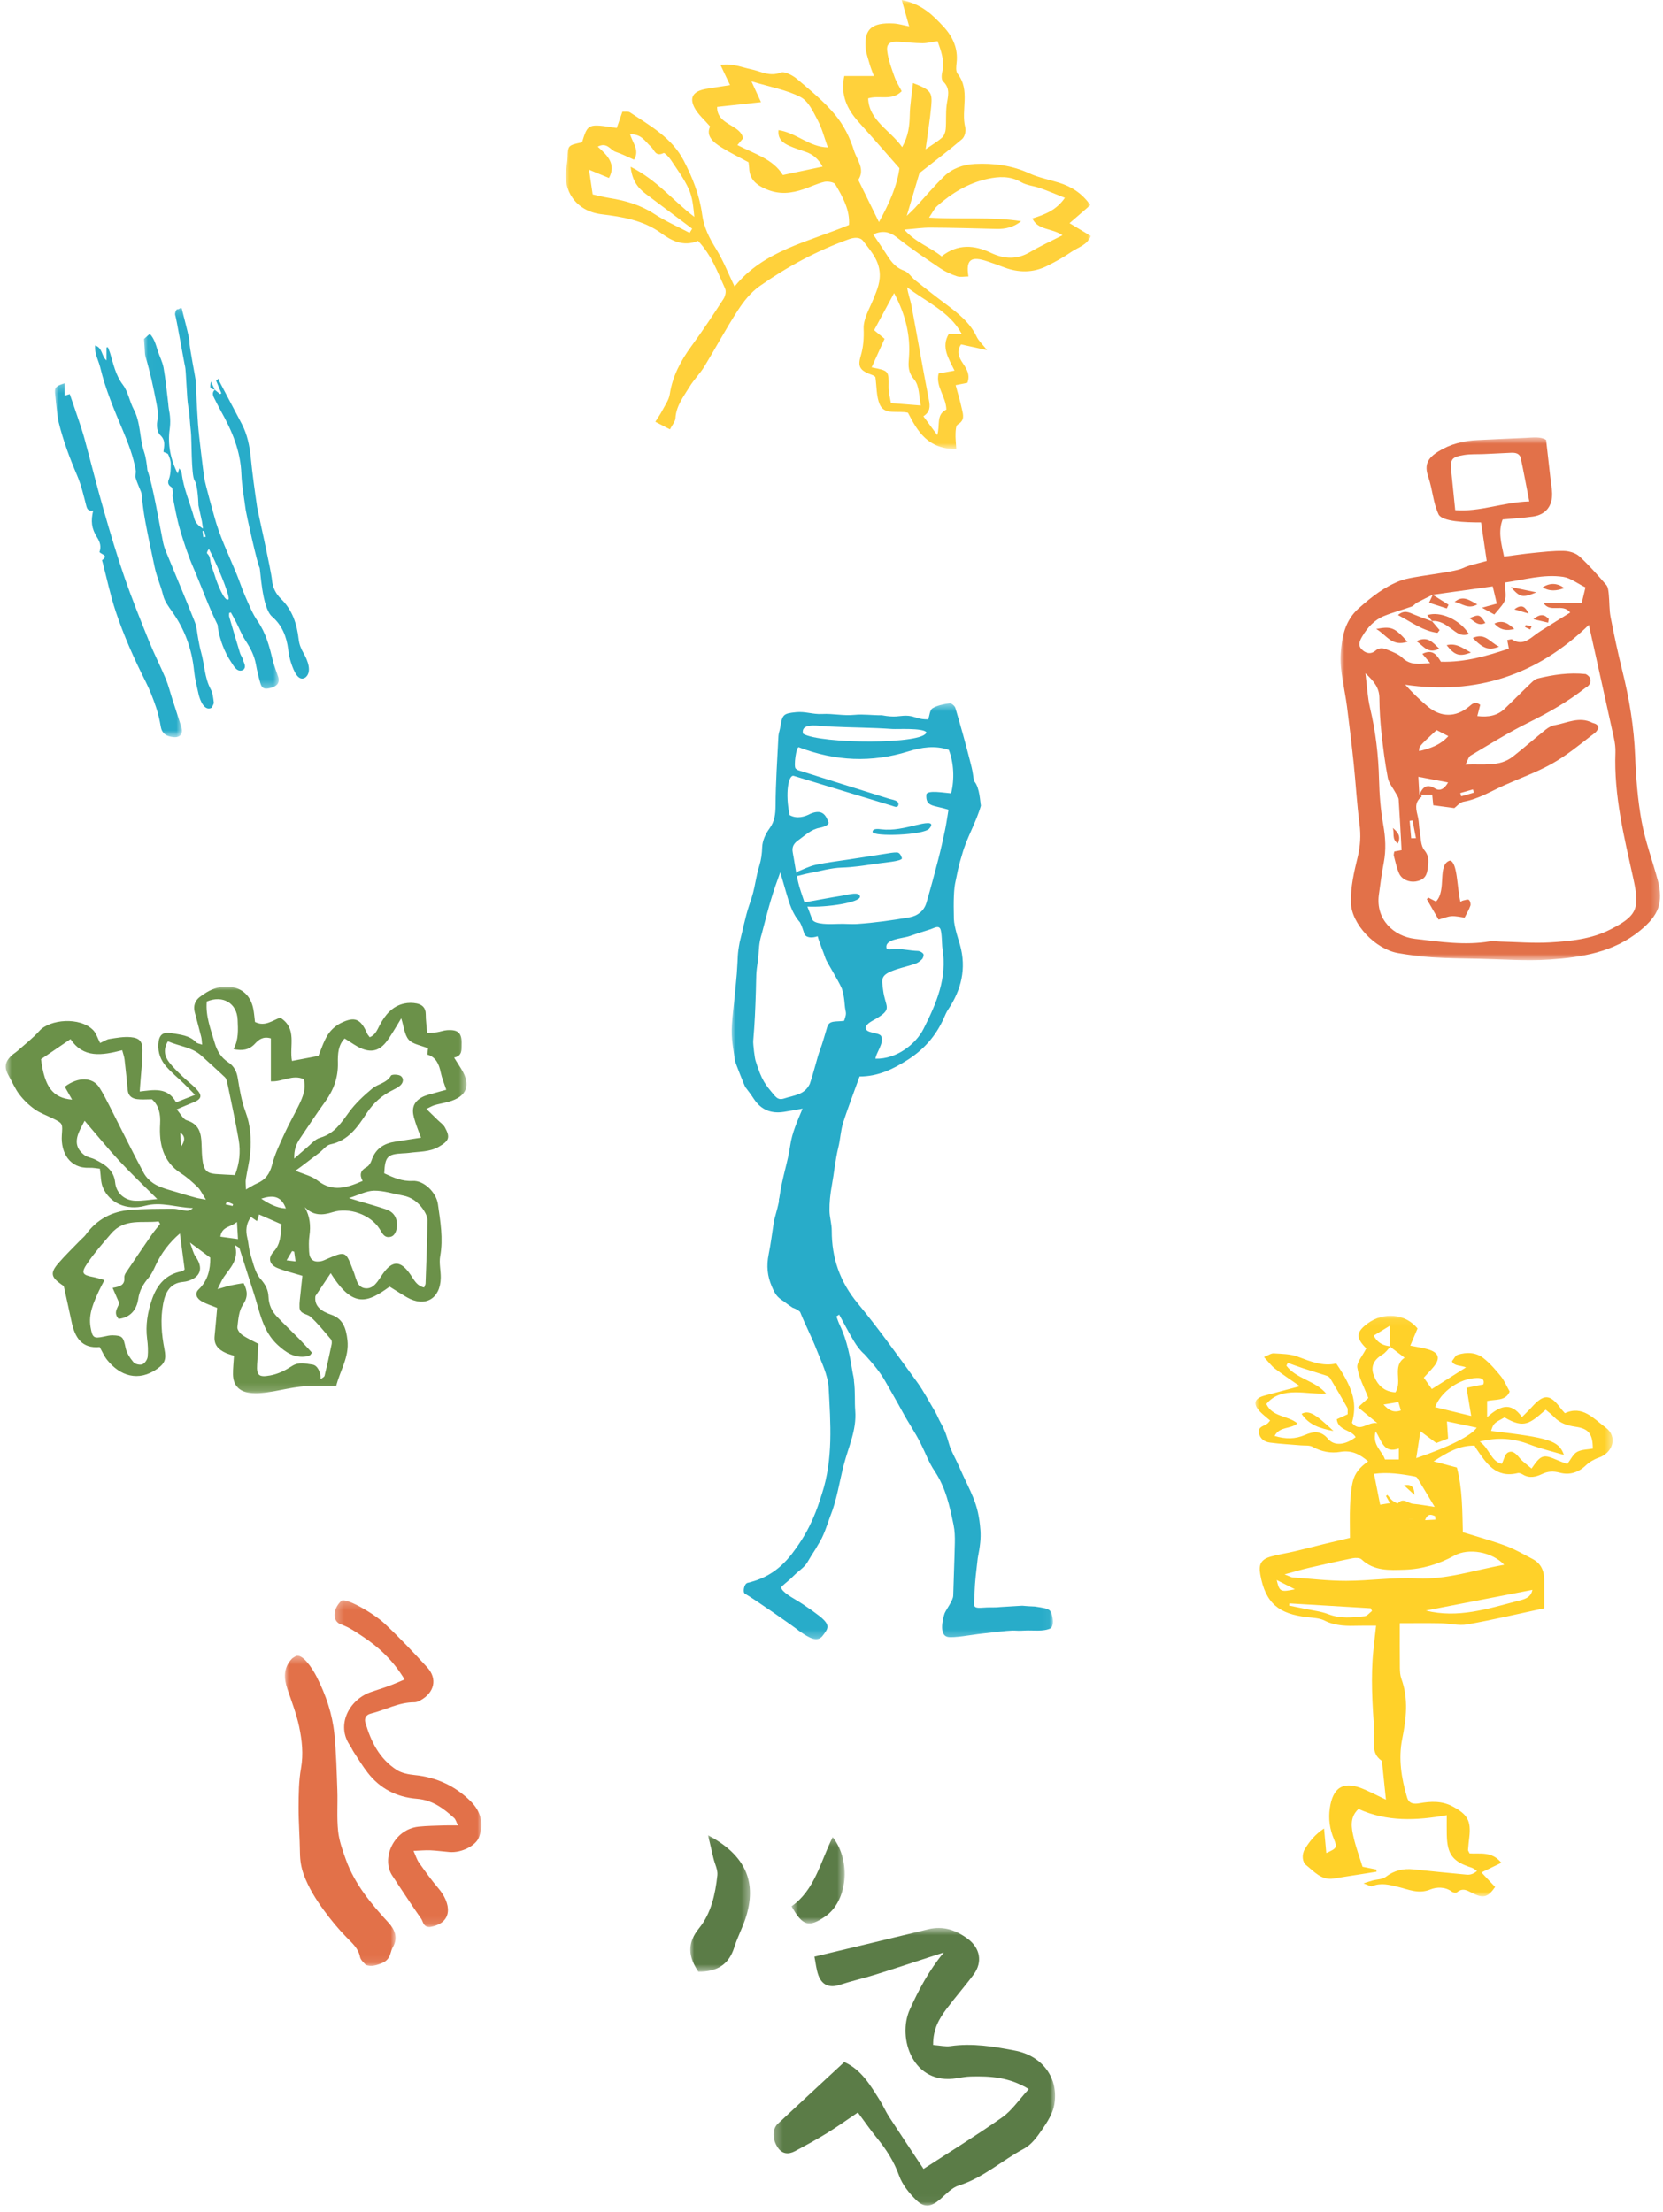 <svg xmlns="http://www.w3.org/2000/svg" xmlns:xlink="http://www.w3.org/1999/xlink" width="212" height="282" viewBox="0 0 212 282">
    <defs>
        <path id="046dchn93a" d="M0.728 0L59.48 0 59.48 51.84 0.728 51.84z"/>
        <path id="g6yttuptdc" d="M0 0.081L45.538 0.081 45.538 74.088 0 74.088z"/>
        <path id="21xa941b5e" d="M0 0.443L40.95 0.443 40.95 119.75 0 119.75z"/>
        <path id="2zpqu0crhg" d="M0 0.65L40.737 0.65 40.737 67.284 0 67.284z"/>
        <path id="kkjgy0epfi" d="M0.274 0.225L18.995 0.225 18.995 41.879 0.274 41.879z"/>
        <path id="jbnd9tx19k" d="M0 0.379L14.105 0.379 14.105 39.917 0 39.917z"/>
        <path id="f4sdg2t94m" d="M0.263 0.575L36.153 0.575 36.153 35.96 0.263 35.96z"/>
        <path id="r5o28a55no" d="M0 0.05L7.608 0.05 7.608 17.44 0 17.44z"/>
        <path id="76sydds72q" d="M0.674 0.282L7.446 0.282 7.446 11.291 0.674 11.291z"/>
        <path id="d3qzmnzdas" d="M0 0.242L16.202 0.242 16.202 45.36 0 45.36z"/>
        <path id="mrr11hbfyu" d="M0.015 0.17L17.192 0.17 17.192 48.707 0.015 48.707z"/>
        <path id="ux9ugbxm9w" d="M0 0L66.96 0 66.96 57.24 0 57.24z"/>
    </defs>
    <g fill="none" fill-rule="evenodd">
        <g>
            <g>
                <g>
                    <g transform="translate(-909 -928) translate(0 841) translate(909 87) translate(0 125.76)">
                        <mask id="09aeqmxhub" fill="#fff">
                            <use xlink:href="#046dchn93a"/>
                        </mask>
                        <path fill="#6B9149" d="M28.935 27.4l-.174.36.89.204c.02-.074.042-.148.064-.223l-.78-.342zm-5.842-7.01c.366-.58.684-1.233-.124-1.791.04.596.084 1.194.124 1.79zm14.584 14.64l-.173-1.241-.27-.077-.699 1.178 1.142.14zm-4.375-7.996c.94.617 1.91 1.18 3.138 1.25-.613-1.73-1.802-1.68-3.138-1.25zm-3.093 2.963c-.809.71-1.923.543-2.113 1.881l2.242.308-.13-2.189zm-10.163-2.915c-1.711-1.714-3.323-3.237-4.83-4.861-1.51-1.628-2.913-3.358-4.43-5.12-.263.522-.535.984-.736 1.476-.502 1.228-.304 2.131.717 2.906.372.282.91.33 1.34.549 1.245.634 2.407 1.31 2.576 2.96.137 1.328 1.184 2.257 2.558 2.309.911.034 1.83-.136 2.805-.219zm2.475-11.429c.526.594.826 1.255 1.282 1.392 1.599.48 1.857 1.66 1.894 3.06.02.765.037 1.538.16 2.29.174 1.056.604 1.415 1.628 1.493.797.06 1.596.089 2.466.136.574-1.447.743-2.968.477-4.493-.422-2.426-.95-4.832-1.45-7.243-.053-.259-.133-.566-.31-.734-.97-.928-1.98-1.813-2.966-2.724-1.216-1.123-2.838-1.216-4.297-1.856-.603 1.004-.45 1.882.147 2.66.496.648 1.097 1.218 1.683 1.789.545.53 1.164.988 1.697 1.529.924.938.815 1.38-.387 1.853-.553.218-1.097.459-2.024.848zm-9.205 21.758c-.27.526-.504.94-.7 1.37-.667 1.468-1.368 2.923-1.07 4.632.235 1.341.391 1.48 1.681 1.205.37-.079.749-.177 1.12-.168 1.287.03 1.382.238 1.668 1.616.136.652.564 1.29 1.002 1.813.21.25.817.39 1.126.27.315-.122.645-.608.683-.965.078-.755.026-1.537-.071-2.294-.223-1.724.06-3.377.61-4.992.64-1.88 1.78-3.244 3.84-3.61.138-.025.256-.176.335-.234l-.609-4.587c-1.376 1.187-2.376 2.517-3.096 4.073-.25.54-.502 1.106-.878 1.553-.674.803-1.174 1.61-1.332 2.708-.202 1.387-1 2.383-2.498 2.557-.751-.805-.07-1.469.08-2.006-.306-.7-.554-1.27-.853-1.95.91-.155 1.587-.343 1.491-1.31-.018-.195.08-.435.194-.606 1.092-1.63 2.194-3.257 3.311-4.873.326-.47.705-.904 1.06-1.355l-.183-.323c-2.07.246-4.348-.432-6.038 1.528-1.062 1.231-2.144 2.462-3.053 3.806-.842 1.246-.657 1.495.783 1.765.416.078.822.22 1.397.377zM34.53 12.077V6.6c-.981-.287-1.536.144-2.03.68-.747.812-1.644.932-2.728.689.667-1.223.572-2.49.522-3.732-.088-2.13-1.893-3.195-3.935-2.337-.173 1.845.504 3.526 1.004 5.256.308 1.06.815 1.888 1.723 2.487.723.476 1.079 1.137 1.223 2.024.237 1.455.484 2.94.995 4.31.636 1.706.736 3.423.6 5.173-.09 1.137-.394 2.255-.564 3.388-.056.37.003.757.014 1.325.634-.354.99-.598 1.38-.763 1.085-.459 1.654-1.212 1.959-2.409.36-1.412 1.031-2.752 1.64-4.09.546-1.195 1.215-2.33 1.78-3.515.494-1.03.938-2.088.612-3.283-1.416-.65-2.683.36-4.195.275zM5.23 9.253c.447 3.564 1.522 4.953 3.962 5.157l-.934-1.645c1.714-1.3 3.554-1.238 4.406.094.468.731.867 1.511 1.262 2.286 1.462 2.87 2.872 5.769 4.394 8.606.338.631.971 1.216 1.61 1.546.905.47 1.938.694 2.92 1.002.723.228 1.452.431 2.182.63.28.076.572.11 1.22.23-.47-.728-.684-1.236-1.048-1.59-.66-.642-1.359-1.271-2.13-1.766-2.33-1.498-2.807-3.802-2.663-6.294.076-1.312-.17-2.363-1.042-3.144-.713 0-1.314.059-1.897-.017-.63-.08-1.12-.404-1.19-1.144-.123-1.305-.249-2.61-.405-3.911-.048-.397-.196-.782-.3-1.184-2.59.672-4.95 1.04-6.585-1.415L5.23 9.253zm34.542 37.41c-.14.18-.19.297-.276.34-.14.074-.302.122-.46.145-1.494.22-2.57-.49-3.635-1.467-1.95-1.787-2.286-4.274-3.044-6.584-.628-1.915-1.218-3.842-1.837-5.76-.025-.077-.164-.117-.56-.384.527 1.864-.612 2.893-1.43 4.078-.257.37-.422.803-.795 1.528.832-.233 1.28-.38 1.74-.482.523-.114 1.055-.189 1.573-.279.534 1.016.573 1.802-.095 2.79-.509.754-.577 1.85-.691 2.812-.039.315.315.795.622 1.008.638.444 1.364.761 2.059 1.132l-.168 2.601c-.093 1.458.264 1.678 1.655 1.428 1.048-.19 1.946-.655 2.783-1.197.892-.578 1.753-.304 2.612-.191.642.083 1.078.975 1.054 1.859.199-.165.46-.271.5-.433.325-1.33.617-2.668.895-4.008.041-.2.034-.492-.082-.628-.847-.991-1.66-2.03-2.626-2.893-.442-.393-1.336-.316-1.38-1.163-.034-.64.077-1.289.138-1.932.07-.734.156-1.467.227-2.114-1.22-.374-2.23-.608-3.178-.995-1.022-.417-1.26-1.257-.502-2.07.913-.978.906-2.12 1.025-3.497-.938-.412-1.887-.83-2.872-1.261l-.265.846-.769-.53c-.629.868-.693 1.746-.457 2.7.17.685.183 1.417.397 2.084.348 1.078.577 2.327 1.283 3.12.647.73.984 1.412 1.018 2.293.038.991.414 1.816 1.07 2.505.901.949 1.857 1.844 2.773 2.778.586.597 1.143 1.224 1.698 1.822zm-.924-18.551c.67 1.181.782 2.39.594 3.677-.094.648-.068 1.318-.04 1.976.043.995.515 1.4 1.46 1.253.314-.048.614-.21.912-.339 2.246-.968 2.314-.94 3.175 1.335.02.052.03.107.053.156.408.86.42 2.167 1.572 2.289 1.08.114 1.613-.96 2.175-1.773 1.272-1.838 2.323-1.817 3.6.064.445.656.8 1.415 1.718 1.604.08-.217.18-.365.185-.517.097-2.683.215-5.367.238-8.05.005-.496-.309-1.053-.614-1.481-.619-.869-1.452-1.477-2.533-1.675-1.222-.222-2.446-.633-3.662-.615-.974.014-1.942.547-3.196.94.594.182.931.289 1.271.39 1.146.345 2.304.66 3.438 1.044.7.237 1.224.695 1.372 1.495.165.895-.136 1.83-.725 1.996-.86.24-1.111-.462-1.462-1.01-1.163-1.817-3.9-2.786-5.99-2.112-1.27.408-2.456.466-3.541-.647zM54.567 7.87c-.956-.397-1.96-.527-2.464-1.102-.539-.614-.608-1.649-.953-2.725-.383.636-.65 1.099-.935 1.55-.29.462-.576.932-.904 1.367-.856 1.132-1.815 1.482-3.132.972-.771-.3-1.451-.84-2.243-1.316-.825.831-.887 1.97-.862 3.114.041 1.829-.528 3.424-1.592 4.896-1.123 1.55-2.175 3.152-3.243 4.74-.457.68-.775 1.414-.732 2.564.62-.545 1.043-.94 1.49-1.305.59-.48 1.135-1.172 1.813-1.362 1.806-.51 2.681-1.89 3.694-3.274.825-1.127 1.886-2.109 2.965-3.003.725-.601 1.814-.672 2.371-1.634.11-.186.994-.17 1.275.06.408.333.294.908-.176 1.265-.258.196-.548.36-.84.502-1.405.677-2.494 1.638-3.375 2.986-1.127 1.723-2.321 3.472-4.602 3.943-.52.108-.939.704-1.41 1.068-.776.596-1.556 1.187-2.335 1.778-.267.2-.54.39-.715.515.992.427 2.063.66 2.845 1.27 1.936 1.51 3.746.891 5.722.036-.445-.816-.256-1.353.502-1.764.288-.155.527-.535.636-.865.492-1.488 1.577-2.163 3.035-2.383 1.05-.158 2.096-.326 3.27-.509-.203-.531-.363-.925-.503-1.326-.145-.413-.29-.827-.402-1.25-.302-1.141-.055-1.938.938-2.525.544-.323 1.212-.436 1.83-.626.44-.135.887-.242 1.355-.368-.28-.86-.563-1.52-.704-2.21-.22-1.073-.621-1.968-1.715-2.287l.096-.792zM42.16 36.529l-1.951 2.92c-.177 1.258.703 1.93 2.028 2.38 1.457.494 1.885 1.687 2.057 3.239.242 2.175-.945 3.845-1.444 5.879-1.004 0-1.938.04-2.866-.008-2.308-.12-4.49.7-6.754.877-.485.039-.984.033-1.466-.037-1.316-.193-2.04-1.001-2.064-2.34-.013-.764.078-1.53.129-2.38-.351-.12-.71-.212-1.043-.36-.916-.41-1.544-1.018-1.43-2.142.121-1.18.217-2.364.328-3.604-.645-.267-1.373-.482-2.008-.857-.55-.324-.94-.931-.347-1.5 1.175-1.13 1.49-2.525 1.477-4.042l-2.587-1.927c.294.76.405 1.346.716 1.79.998 1.427.68 2.576-.938 3.098-.207.066-.427.109-.643.127-1.68.143-2.276 1.335-2.55 2.76-.374 1.944-.216 3.894.159 5.822.243 1.243.087 1.785-.916 2.495-2.416 1.707-4.775.896-6.402-1.15-.367-.463-.602-1.032-.94-1.626-2.26.222-3.153-1.2-3.57-3.172-.3-1.433-.624-2.86-1.005-4.6.081.055-.141-.09-.359-.245-1.271-.906-1.375-1.449-.344-2.646.89-1.032 1.877-1.979 2.822-2.96.226-.236.496-.437.685-.698 1.412-1.964 3.365-2.979 5.715-3.16 1.79-.137 3.593-.136 5.39-.14.582-.003 1.162.202 1.748.251.268.023.548-.1.813-.345-2.053-.038-4.022-.856-6.125-.281-2.318.634-4.525-.364-5.36-2.346-.281-.668-.246-1.47-.38-2.387-.395-.038-.867-.138-1.333-.119-2.562.105-3.659-1.975-3.52-4.137.095-1.485.168-1.499-1.105-2.135-.782-.39-1.633-.676-2.337-1.175-.737-.522-1.42-1.178-1.97-1.896-.554-.721-.909-1.597-1.367-2.396-.564-.98-.51-1.678.264-2.47.265-.27.61-.46.894-.713.933-.83 1.932-1.603 2.761-2.528 1.322-1.475 5.15-1.827 6.851-.1.399.405.57 1.038.892 1.65.43-.194.797-.457 1.197-.52.9-.14 1.824-.312 2.717-.228 1.082.1 1.48.528 1.479 1.613-.003 1.569-.193 3.137-.304 4.705l-.04.61c1.733-.195 3.536-.617 4.636 1.377l2.414-.949c-.548-.558-.972-1.005-1.413-1.434-.746-.721-1.557-1.382-2.241-2.158-.703-.796-1.089-1.77-1.023-2.875.067-1.16.547-1.606 1.682-1.401 1.107.199 2.283.259 3.143 1.177.13.14.389.156.755.291-.044-.411-.042-.704-.112-.978-.264-1.06-.56-2.113-.832-3.172-.199-.77.022-1.443.628-1.916 1.244-.97 2.624-1.566 4.244-1.254 1.39.268 2.324 1.28 2.605 2.806.1.535.139 1.082.204 1.618 1.265.645 2.23-.2 3.222-.547 2.2 1.394 1.138 3.595 1.494 5.516l3.372-.642c.344-.803.649-1.813 1.187-2.676.384-.614 1.006-1.18 1.653-1.501 1.814-.9 2.553-.553 3.386 1.351.064.146.186.265.317.446.73-.292.957-.953 1.287-1.574.686-1.289 1.598-2.388 3.105-2.72.512-.113 1.085-.114 1.598-.008.678.14 1.154.538 1.15 1.367-.004.754.11 1.508.181 2.4.424-.033.842-.041 1.252-.103.429-.064.847-.233 1.276-.262 1.428-.1 1.917.365 1.866 1.79-.023.673.13 1.477-.96 1.704.337.535.625.986.909 1.44 1.296 2.074.731 3.542-1.63 4.198-.578.161-1.173.255-1.75.42-.299.085-.574.257-1.064.485.561.548 1.013.985 1.46 1.425.306.3.694.555.894.916.72 1.301.533 1.73-.764 2.48-1.198.693-2.525.602-3.81.785-.27.038-.544.044-.817.059-1.94.106-2.236.423-2.336 2.548 1.146.523 2.252 1.044 3.636.967 1.431-.08 3.004 1.478 3.211 2.965.304 2.193.695 4.378.287 6.624-.16.885.085 1.837.071 2.757-.04 2.69-2.016 3.82-4.324 2.483-.75-.434-1.48-.91-2.196-1.353-2.71 1.956-4.62 2.93-7.507-1.718z" mask="url(#09aeqmxhub)"/>
                    </g>
                    <g>
                        <g transform="translate(-909 -928) translate(0 841) translate(909 87) translate(160.04 166.96) translate(0 .675)">
                            <mask id="j2852g5k2d" fill="#fff">
                                <use xlink:href="#g6yttuptdc"/>
                            </mask>
                            <path fill="#FFD129" d="M19.595 25.964c.001 0 .003.001.003.003h.518l-.004-.003h-.517zm3.349.106l-.028-.444c-.461-.194-.93-.423-1.29.509.531-.028.925-.046 1.318-.065zM2.718 33.769c.348 1.503.496 1.568 2.324 1.178-.746-.38-1.427-.723-2.324-1.178zm13.613-22.366c.655.701 1.247 1.089 2.21.752l-.31-1.07-1.9.318zm1.955 6.996v-1.395c-1.928.677-2.17-.935-2.954-2.196-.493 1.769.827 2.475 1.181 3.591h1.773zM4.34 36.751l-.048.278c.68.137 1.363.268 2.042.414.993.212 2.03.317 2.966.682 1.539.6 3.08.424 4.628.258.332-.036.626-.436.937-.668l-.164-.345-10.36-.619zm16.697-21.95c-.2 1.293-.361 2.325-.534 3.429 4.214-1.431 7.036-2.878 7.707-3.884l-3.793-.799c.053.81.098 1.454.146 2.184l-1.498.576c-.618-.46-1.19-.885-2.028-1.506zm8.028-5.967c.186-.711-.27-.829-.796-.823-2.25.027-4.646 1.776-5.358 3.724l4.6 1.122-.596-3.59c.712-.145 1.43-.289 2.15-.433zm6.246 26.19l-13.587 2.638c4.072 1.022 7.886-.223 11.716-1.224.745-.194 1.673-.354 1.871-1.414zm-18.668-11.97l.182-.134c.212.243.398.517.645.72.202.166.644.398.692.344.697-.774 1.316.025 1.955.074.816.063 1.623.227 2.74.392-.853-1.425-1.535-2.569-2.229-3.703-.054-.09-.196-.154-.308-.175-1.74-.333-3.481-.578-5.196-.337l.778 3.931 1.251-.205-.51-.908zm22.687-5.232c-1.457-.435-2.948-.783-4.363-1.327-2.023-.779-4.035-.974-6.377-.374 1.251.866 1.419 2.522 2.828 2.842.271-.561.375-1.201.733-1.419.604-.366 1.064.11 1.487.624.434.53 1.03.925 1.565 1.389 1.222-1.784 1.498-1.855 3.324-1.052.428.188.873.339 1.229.476.455-.59.744-1.26 1.247-1.54.58-.323 1.349-.301 2.009-.424-.012-1.87-.514-2.546-2.214-2.786-1.056-.15-1.967-.452-2.712-1.23-.331-.344-.722-.63-1.08-.938-1.968 1.698-2.717 2.485-5.246.976-1.398.76-1.398.76-1.719 1.725 7.399.874 8.647 1.227 9.289 3.058zm-7.611 14.006c-1.564-1.682-4.575-2.163-6.344-1.183-1.991 1.103-4.118 1.743-6.375 1.811-1.912.059-3.88.186-5.464-1.316-.228-.217-.776-.222-1.142-.15-1.877.378-3.745.801-5.61 1.235-.9.21-1.785.477-3.064.823.622.238.823.372 1.032.387 2.279.167 4.558.443 6.837.437 3.013-.008 6.037-.468 9.033-.318 3.775.19 7.224-1.052 11.097-1.726zM11.762 12.643c-.017-.375.053-.656-.05-.84-.703-1.26-1.436-2.502-2.176-3.739-.085-.141-.255-.27-.413-.321-1.009-.333-2.026-.634-3.034-.963-.659-.215-1.307-.462-1.96-.694l-.178.36C5.226 8.15 7.635 8.34 9.017 10.001c-1.366.071-2.658-.166-3.949-.157-1.383.01-2.734.322-3.67 1.488.782 1.688 2.72 1.443 3.954 2.469-.87.773-2.253.344-2.908 1.6 1.406.42 2.632.417 3.905-.135 1.032-.449 2.006-.574 2.914.51.803.959 2.224.776 3.516-.22-.552-.986-2.224-.795-2.407-2.28.424-.194.845-.386 1.39-.633zm5.424-8.603V1.326l-2.102 1.288c.543 1.03 1.305 1.284 2.166 1.365-.349.358-.642.809-1.057 1.053-1.08.639-1.536 1.513-1.106 2.64.47 1.238 1.305 2.096 2.76 2.172.937-1.387-.469-3.341 1.18-4.41-.622-.473-1.23-.934-1.84-1.394zm10.76 12.595c-1.96-.023-3.421.823-5.228 2.006l2.968.79c.71 2.704.685 5.534.759 8.245 1.938.603 3.738 1.088 5.478 1.734 1.178.437 2.28 1.087 3.402 1.67 1.083.561 1.495 1.516 1.49 2.695-.004 1.132 0 2.264 0 3.596-3.329.712-6.55 1.477-9.806 2.055-1.095.193-2.273-.129-3.413-.15-1.795-.032-3.59-.008-5.188-.008 0 1.982-.014 3.825.008 5.668.006.479.036.986.197 1.43.921 2.546.623 5.079.103 7.652-.51 2.527-.105 5.022.62 7.466.243.818.879.866 1.586.74 1.45-.26 2.866-.32 4.238.415 1.875 1.005 2.343 1.817 2.108 3.91-.06.538-.125 1.077-.163 1.619-.008.103.093.214.2.446 1.283.102 2.815-.33 4.048 1.198l-2.534 1.23c.6.64 1.178 1.252 1.742 1.851-.893 1.276-1.445 1.462-2.71.88-.7-.323-1.333-.887-2.14-.207-.121.102-.497.055-.65-.062-.877-.671-1.987-.608-2.777-.286-1.495.607-2.768-.01-4.074-.327-1.134-.277-2.186-.57-3.326-.102-.184.074-.487-.145-1.117-.358.646-.202.905-.294 1.17-.365.563-.148 1.245-.131 1.671-.456 1.078-.825 2.238-1.094 3.542-.961 2.265.231 4.53.472 6.799.676.415.038.849-.085 1.301-.471-.231-.144-.446-.344-.697-.424-2.392-.759-3.102-1.678-3.156-4.168-.018-.77-.003-1.539-.003-2.519-3.876.7-7.614.862-11.252-.795-1.168 1.09-.903 2.417-.608 3.686.28 1.214.722 2.39 1.123 3.684l1.765.353.018.278c-.818.13-1.635.262-2.451.391-1.002.16-2.006.307-3.004.476-1.578.267-2.514-.916-3.533-1.718-.442-.347-.597-1.283-.157-2.017.59-.985 1.286-1.857 2.457-2.643l.285 3.132c1.335-.603 1.425-.68.959-1.81-.525-1.27-.703-2.543-.51-3.893.36-2.497 1.568-3.672 4.474-2.378.817.362 1.613.767 2.679 1.275-.178-1.723-.325-3.176-.477-4.63-.012-.118-.01-.291-.084-.344-1.416-.994-.836-2.46-.926-3.778-.237-3.437-.464-6.872-.11-10.313.096-.958.21-1.915.344-3.11-.76 0-1.449-.014-2.138.003-1.512.04-2.993.066-4.425-.653-.67-.337-1.52-.35-2.296-.444-3.485-.425-5.251-1.701-5.911-5.472-.227-1.29.125-1.907 1.39-2.257.982-.274 1.996-.423 2.989-.656 1.23-.288 2.451-.612 3.678-.912 1.16-.283 2.325-.555 3.38-.807 0-1.411-.042-2.729.011-4.043.043-1.022.112-2.058.333-3.051.258-1.154.906-1.898 1.972-2.656-1.033-.884-2.076-1.462-3.563-1.206-1.174.202-2.389-.024-3.507-.643-.412-.229-1.002-.144-1.512-.19-1.31-.115-2.626-.179-3.927-.353-.679-.09-1.275-.464-1.409-1.228-.15-.85.684-.858 1.108-1.218.087-.074.15-.173.318-.366-.434-.377-.902-.727-1.299-1.143-.933-.978-.732-1.673.57-2.029 1.485-.404 2.972-.79 4.523-1.2-1.159-.812-2.202-1.498-3.19-2.256-.462-.356-.815-.853-1.386-1.465.552-.22.906-.492 1.242-.471 1.02.065 2.1.066 3.036.415 1.643.612 3.236 1.28 4.934.876 2.36 3.448 2.623 5.304 2.004 7.565 1.047 1.317 2.007-.206 3.24.049-.904-.744-1.598-1.312-2.466-2.025l1.314-1.188c-.516-1.337-1.2-2.567-1.404-3.872-.105-.666.651-1.468 1.126-2.429.022.173.05.018-.013-.047-1.322-1.33-1.282-2.057.19-3.15 2.04-1.513 4.826-1.272 6.372.635l-.925 2.191c.793.16 1.546.256 2.264.469 1.392.415 1.606 1.141.7 2.24-.377.457-.795.88-1.241 1.37l1.025 1.451 4.355-2.762c-.604-.265-1.55-.14-1.792-.786.262-.31.44-.728.723-.818 1.139-.363 2.327-.328 3.281.416.838.657 1.556 1.493 2.234 2.327.443.545.717 1.226 1.122 1.943-.513 1.251-1.816.956-2.877 1.204v2.06c1.501-1.312 2.958-2.118 4.442-.012.517-.522.9-.875 1.245-1.26 1.548-1.72 2.328-1.693 3.682.134.142.19.31.362.547.635 2.269-1.047 3.681.716 5.188 1.82 1.56 1.141.964 3.22-.889 3.853-.59.202-1.182.555-1.636.984-.965.917-2.073 1.255-3.316.925-.806-.214-1.484-.2-2.248.165-.753.36-1.597.586-2.433.085-.198-.12-.477-.25-.675-.2-2.802.689-4.023-1.268-5.301-3.134-.067-.097-.115-.21-.199-.367z" mask="url(#j2852g5k2d)"/>
                        </g>
                        <path fill="#FFD129" d="M9.95 15.444c-1.583-.3-3.11-.711-4.06-2.184.903-.473 1.671-.083 4.06 2.184M18.94 22.369c.857-.163 1.316.104 1.336 1.22-.575-.523-.956-.872-1.337-1.22" transform="translate(-909 -928) translate(0 841) translate(909 87) translate(160.04 166.96)"/>
                    </g>
                    <g>
                        <g transform="translate(-909 -928) translate(0 841) translate(909 87) translate(93.08 89.2) translate(.194)">
                            <mask id="xygal5rurf" fill="#fff">
                                <use xlink:href="#21xa941b5e"/>
                            </mask>
                            <path fill="#28ACC9" d="M24.816 4.124c-.522-.557-3.709-.353-4.341-.398-2.656-.186-4.709-.165-8.04-.318-.675.07-3.712-.717-3.337.915 2.162 1.329 15.638 1.394 15.718-.199m-6.483 41.629c2.713.07 5.157-1.888 6.122-3.799 1.647-3.265 3.05-6.463 2.41-10.3-.068-.407-.05-2.134-.293-2.502-.259-.395-.778-.053-1.208.093-1.048.333-1.666.516-2.679.876-.94.334-3.377.358-2.905 1.663.47.107.819-.038 1.177-.031.924.017 1.857.235 2.779.261.247.007.569.186.702.387.09.133-.025.507-.17.662-.23.247-.536.47-.854.582-.773.271-1.578.449-2.357.704-2.163.708-1.934 1.206-1.758 2.62.278 2.237 1.248 2.379-.788 3.627-.5.307-1.36.657-1.413 1.19-.077.781 1.728.557 1.97 1.114.401.836-.697 2.15-.735 2.853M6.195 21.984c-1.001 2.747-1.318 3.797-2.363 7.858-.38 1.215-.339 1.956-.44 3.058-.338 2.282-.233 1.99-.305 4.21-.074 2.325-.14 4.065-.34 6.387-.029.345.19 2.309.335 2.616.75 2.4 1.193 2.918 2.317 4.257.376.45.682.65 1.287.453 1.34-.44 2.587-.449 3.27-1.854.532-1.558.97-3.448 1.273-4.238.364-.944.659-2.101.964-3.065.265-.837 1.118-.596 2.142-.743.276-.854.276-.854.15-1.486-.114-.58-.08-1.553-.442-2.628-.526-1.207-1.946-3.396-2.09-3.862-.246-.795-.72-1.82-.993-2.804-.735.256-1.406.177-1.663-.216-.204-.568-.305-1.031-.592-1.562-1.001-1.12-1.368-2.484-1.774-3.849-.218-.726-.425-1.456-.736-2.532m4.082 6.027c.322.663 2.37.595 3.19.557.995-.046 1.67.063 2.534.006 2.241-.147 4.479-.468 6.694-.852.977-.17 1.818-.798 2.121-1.815.55-1.849 1.043-3.714 1.526-5.581.318-1.23.596-2.47.855-3.713.182-.872.302-1.757.445-2.606-1.893-.596-2.943-.33-2.826-1.94.146-.6 2.301-.202 3.156-.14.452-1.776.348-3.936-.297-5.545-1.761-.6-3.478-.326-5.151.195-4.685 1.457-9.285 1.266-13.961-.525-.335-.136-.683 2.438-.41 2.715.149.098.225.178.318.207 3.86 1.218 7.721 2.437 11.588 3.64.468.145 1.42.216 1.16.89-.154.295-.593.059-.82-.01-4.164-1.255-8.324-2.526-12.49-3.795-.673-.187-1.115 2.243-.517 5 .938.526 1.964.2 2.671-.184 1.447-.597 1.922.141 2.251 1.035.242.42-.784.716-1.059.762-1.13.187-1.884.974-2.756 1.586-.56.392-.847.844-.717 1.537.232 1.248.4 2.51.678 3.748.195.873.527 1.715.82 2.642 1.73-.31 3.287-.61 4.85-.86.775-.125 2.177-.564 2.228.135-.006.743-4.283 1.394-6.708 1.257.192.456.478 1.299.627 1.654m3.076 50.597c.14.367.255.746.426 1.099.946 1.955 1.32 4.061 1.662 6.174.048.297.17.667.15.97.18 1.371.066 2.583.16 3.782.192 2.434-.852 4.563-1.451 6.861-.587 2.256-.872 4.444-1.744 6.608-.381 1.033-.804 2.485-1.518 3.56-.613 1.095-.455.69-1.377 2.26-.413.703-.984.97-1.82 1.8-.38.415-1.095.946-1.429 1.278-.462.404 1.137 1.364 1.722 1.705 1.294.753 3.175 2.127 3.486 2.462.975.919.59 1.346-.083 2.222-.683.744-1.567.235-2.792-.583-.926-.77-6.078-4.314-7.056-4.86-.307-.171-.117-1.276.339-1.383 2.326-.547 4.045-1.656 5.616-3.65 1.375-1.812 2.078-3.085 2.741-4.598.505-1.153.736-1.91 1.127-3.117 1.44-4.424 1.095-8.976.854-13.483-.09-1.665-.936-3.313-1.56-4.922-.622-1.613-1.444-3.15-2.08-4.76-.27-.259-.485-.367-.967-.55 0 0-.61-.402-1.1-.784-.896-.577-1.111-.911-1.54-1.91-.575-1.34-.702-2.624-.403-4.101.264-1.296.443-2.716.644-4.02.099-.642.436-1.601.643-2.595.039-.189-.01-.41.07-.572.412-2.846 1.069-4.45 1.39-6.68.241-1.667.908-3.089 1.574-4.706-.88.155-1.621.296-2.365.413-1.629.258-2.913-.247-3.84-1.648-.587-.885-.479-.67-1.105-1.53-.086-.117-1.293-3.194-1.312-3.333-.318-2.457-.56-2.993-.314-5.499.174-1.768.354-3.271.555-5.62.175-2.323.04-2.24.362-3.98.322-1.235.753-3.394 1.206-4.698.489-1.404.607-1.956.814-3.013.137-.696.284-1.392.494-2.068.24-.78.334-1.545.36-2.372.027-.797.428-1.678.915-2.34.688-.933.78-1.863.789-2.973.018-2.943.22-5.884.366-8.826.017-.35.16-.692.216-1.043.285-1.7.35-1.835 2.055-2.003 1.16-.114 2.109.293 3.277.233 1.48-.075 2.68.251 4.154.107 1.148-.113 2.224.065 3.484.053 1.725.316 2.136.06 3.035.053 1.041-.007 1.44.424 2.47.462.099.004.289.01.4.01.179-.505.211-1.213.552-1.418.63-.38 1.432-.523 2.182-.637.215-.033.648.331.725.588.664 2.243 1.3 4.495 1.872 6.761.146.575.283 1.067.369 1.665.085.593.072.552.187.955.697.797.738 2.7.83 3.079-.568 2.059-1.787 4.063-2.36 6.11-.36 1.274-.351.968-.854 3.471-.249 1.024-.283 2.521-.229 4.857.023 1.01.66 2.887.782 3.317.838 3.002.178 5.719-1.527 8.258-.223.333-.371.72-.539 1.088-1.006 2.235-2.512 3.977-4.635 5.322-1.867 1.184-3.74 2.101-6.101 2.105-.193.521-.385 1.034-.57 1.55-.51 1.433-1.058 2.856-1.517 4.306-.337 1.062-.352 2.086-.619 3.169-.411 1.676-.532 3.245-.831 4.857-.206 1.117-.314 2.2-.301 3.2.01.857.291 1.71.29 2.566-.008 3.481 1.03 6.51 3.3 9.253 2.664 3.223 5.093 6.641 7.559 10.022.867 1.19 1.545 2.517 2.306 3.784.261.437.456.961.701 1.398.603 1.075.784 1.691 1.098 2.775.265.912.76 1.69 1.195 2.68 1.606 3.662 2.537 4.712 2.796 8.31.068.944-.03 1.965-.345 3.532-.181 1.553-.367 3.024-.401 4.292-.015.556-.011.754-.085 1.306-.038.833.296.766 1.665.68.343-.022 1.192.022 1.688-.054 4.315-.239 1.629-.18 4.418-.064.153.007 1.165.19 1.29.223.51.133.713.298.83.664.172.526.337 1.54-.12 1.898-.978.45-2.239.217-3.309.279-1.476.084-.86-.08-2.331.052-.796.072-2.819.304-3.618.399-.735.087-3.14.522-3.873.357-1.019-.23-.71-2.016-.374-3.012.28-.62 1.078-1.632 1.094-2.241.064-2.437.154-4.297.207-6.734.016-.758-.007-1.537-.16-2.276-.494-2.385-.999-4.756-2.406-6.857-.786-1.172-1.168-2.314-1.81-3.582-.782-1.542-1.472-2.46-2.293-3.98-.676-1.257-1.491-2.637-2.19-3.883-.63-1.12-1.468-2.149-2.663-3.462-.543-.466-.954-1.03-1.317-1.626-.676-1.12-1.276-2.285-1.907-3.43l-.35.236" mask="url(#xygal5rurf)"/>
                        </g>
                        <path fill="#28ACC9" d="M8.514 21.935c.792-.305 1.565-.715 2.38-.894 1.39-.304 2.807-.464 4.212-.683 1.552-.242 3.104-.488 4.657-.725.501-.076 1.007-.185 1.508-.173.222.007.471.193.628.742 0 .396-2.323.543-3.495.725-1.377.213-2.748.42-4.152.462-1.403.043-2.799.453-4.195.717-.487.092-.965.23-1.448.347-.209 0-.235-.274-.095-.518M25.376 16.43c-.714.832-7.146 1.052-7.22.416 0-.498.83-.37 1.102-.337 1.539.19 3.013-.192 4.495-.545.778-.186 2.558-.628 1.623.466" transform="translate(-909 -928) translate(0 841) translate(909 87) translate(93.08 89.2)"/>
                    </g>
                    <g>
                        <g transform="translate(-909 -928) translate(0 841) translate(909 87) translate(170.9 55) translate(0 .106)">
                            <mask id="wii7d3fmjh" fill="#fff">
                                <use xlink:href="#2zpqu0crhg"/>
                            </mask>
                            <path fill="#E27149" d="M16.992 45.93l-.121-.409-1.613.459.124.415 1.61-.465zm-7.993 5.816c.202-.005.405-.007.607-.011l-.436-2.261-.366.05L9 51.746zm3.237-13.79c-2.258 2.096-2.258 2.096-2.22 2.682 1.346-.338 2.635-.719 3.718-1.908l-1.498-.774zm2.376-28.035c3.148.26 6.1-1.016 9.444-1.113-.383-1.963-.706-3.723-1.078-5.472-.141-.66-.69-.756-1.276-.725-1.144.06-2.289.113-3.433.163-.84.038-1.695-.016-2.52.117-1.628.266-1.796.544-1.632 2.148.158 1.546.313 3.092.495 4.882zm-4.576 36.285c.416-.931.908-1.493 2.034-.79.519.323 1.137.123 1.628-.785l-3.785-.722.127 2.297c.092.03.19.051.273.1.024.014.025.14-.004.162-.982.744-.654 1.683-.436 2.635.132.574.11 1.181.216 1.763.147.816.112 1.82.582 2.39.705.855.528 1.61.409 2.506-.127.952-.649 1.362-1.526 1.496-.825.125-1.763-.26-2.1-1.042-.305-.712-.47-1.487-.67-2.241-.041-.157.039-.346.065-.54l.926-.17c-.12-2.163-.226-4.317-.372-6.469-.02-.276-.233-.543-.372-.806-.343-.645-.874-1.25-1.007-1.934-.363-1.88-.603-3.789-.81-5.695-.159-1.49-.256-2.994-.268-4.493-.009-1.276-.657-2.107-1.782-3.152.217 1.698.273 3.078.587 4.395.72 3.011 1.074 6.048 1.15 9.142.045 1.925.199 3.867.535 5.76.291 1.637.378 3.22.067 4.849-.26 1.363-.448 2.742-.628 4.118-.407 3.119 1.902 5.27 4.622 5.588 3.182.372 6.343.863 9.552.318.409-.07.843.017 1.266.027 2.108.048 4.222.23 6.32.11 2.646-.152 5.322-.417 7.74-1.646 3.44-1.745 3.786-2.663 2.942-6.494-1.17-5.298-2.487-10.58-2.279-16.078.022-.598-.059-1.214-.187-1.8-1.026-4.697-2.075-9.387-3.2-14.457-6.665 6.458-14.42 8.943-23.414 7.625.966 1.059 1.902 1.975 2.908 2.807 1.652 1.364 3.521 1.367 5.18.018.444-.36.785-.783 1.476-.256-.11.43-.232.898-.37 1.427 1.398.168 2.548-.04 3.488-.934 1.047-.992 2.051-2.027 3.095-3.022.337-.32.702-.73 1.118-.832 1.987-.484 4.004-.79 6.12-.563.957.497.674 1.395 0 1.724-2.302 1.813-4.753 3.198-7.307 4.462-2.534 1.252-4.942 2.763-7.378 4.204-.263.155-.35.604-.644 1.149 2.278-.114 4.322.33 6.05-1.03 1.415-1.113 2.768-2.303 4.172-3.428.319-.255.718-.489 1.11-.557 1.602-.28 3.173-1.174 4.85-.31.126.065.718.095.766.662-.263.58-.567.706-.935.993-1.61 1.255-3.217 2.56-4.99 3.555-1.932 1.085-4.05 1.838-6.08 2.75-1.698.763-3.294 1.754-5.181 2.088-.478.083-.882.597-1.189.818-.915-.124-1.772-.238-2.681-.36l-.133-1.332h-1.646zm1.702-25.503l.013-.006c-.667.334-1.342.654-1.999 1.006-.254.136-.441.416-.703.51-1.172.422-2.386.738-3.535 1.211-1.21.498-2.073 1.447-2.734 2.562-.312.526-.628 1.12-.101 1.667.511.53 1.173.693 1.784.17.588-.502 1.155-.255 1.695-.031.609.25 1.269.514 1.728.956 1.013.976 2.135.778 3.533.67-.43-.51-.701-.829-.994-1.175 1.33-.673 1.864.184 2.359.996 3.068.096 5.873-.733 8.668-1.664l-.208-1.092c.285-.04.513-.15.622-.079 1.06.694 1.891.227 2.74-.44.615-.483 1.295-.886 1.957-1.307.892-.567 1.794-1.116 2.71-1.683-.975-1.25-2.545.12-3.414-1.227h4.882c.13-.548.299-1.25.474-1.981-1.061-.52-1.912-1.204-2.843-1.342-2.527-.371-4.973.38-7.436.724.152 2.39.38 2.07-1.34 4.074l-1.565-.868 1.884-.514-.522-2.206c-2.671.372-5.164.72-7.655 1.069zm3.835-3.386c.915-.425 1.949-.6 3.056-.921l-.722-4.908c-2.184 0-4.794-.112-5.385-.963-.766-1.623-.726-3.008-1.361-4.905-.502-1.502-.065-2.33 1.315-3.185 1.523-.943 3.199-1.368 4.976-1.444 2.05-.088 4.1-.186 6.149-.285.952-.046 1.916-.184 2.597.267l.564 4.968c.068.6.179 1.198.2 1.8.063 1.67-.82 2.77-2.465 3-1.251.176-2.516.245-3.84.367-.604 1.572-.17 3.063.184 4.738 1.27-.165 2.451-.347 3.64-.465 1.318-.13 2.643-.292 3.961-.261.677.015 1.5.244 1.984.68 1.235 1.123 2.346 2.392 3.443 3.657.243.281.276.784.319 1.194.099.96.049 1.945.23 2.887.446 2.302.936 4.598 1.502 6.873.892 3.58 1.488 7.185 1.631 10.884.108 2.767.327 5.558.821 8.278.461 2.532 1.37 4.98 2.05 7.475.793 2.915.108 4.54-2.249 6.47-3.381 2.768-7.427 3.408-11.532 3.687-2.999.203-6.03-.04-9.047-.102-1.99-.04-3.985-.059-5.971-.185-1.441-.092-2.88-.288-4.304-.536-2.85-.494-5.961-3.67-6.01-6.496-.034-1.894.397-3.829.857-5.688.355-1.445.437-2.813.245-4.283-.335-2.567-.476-5.16-.744-7.737-.25-2.397-.544-4.789-.844-7.18-.285-2.27-.951-4.56-.801-6.799.133-2.018.491-4.174 2.288-5.767 1.647-1.462 3.297-2.768 5.388-3.55 1.512-.566 6.627-.986 7.875-1.565z" mask="url(#wii7d3fmjh)"/>
                        </g>
                        <path fill="#E27149" d="M15.277 59.96c.062-.033.197-.138.347-.173.25-.06.606-.186.74-.074.162.136.25.528.177.744-.165.493-.449.945-.73 1.508-.534-.065-1.105-.214-1.666-.18-.523.033-1.032.262-1.656.434-.515-.893-1.007-1.744-1.497-2.596l.182-.211.986.505c1.409-1.43.11-4.729 1.785-5.223.97.21.894 3.534 1.332 5.266M6.645 50.53c.592.5 1.12 1.019.657 1.986-.84-.55-.397-1.38-.657-1.986M11.703 24.215c-.216-.26-.431-.52-.668-.803 1.68-.555 4.173.57 5.317 2.4-.973.406-1.625-.226-2.257-.684-.749-.542-1.468-1.06-2.45-.96l.058.047z" transform="translate(-909 -928) translate(0 841) translate(909 87) translate(170.9 55)"/>
                        <path fill="#E27149" d="M11.645 24.168l.976 1.15-.262.348c-1.848-.23-3.315-1.368-5.036-2.265.78-.694 1.408-.338 2.054-.068.768.318 1.554.592 2.329.883-.003-.001-.061-.048-.061-.048M8.53 26.807c-1.977.662-2.648-.831-3.985-1.639 1.955-.358 2.347-.186 3.984 1.64M16.85 26.322c1.608-.713 2.212.592 3.353 1.1-1.283.535-2.011.273-3.353-1.1M13.52 27.242c1.221-.313 2.033.368 3.092.938-1.465.56-2.088.345-3.092-.938M12.578 27.683c-1.445.726-1.96-.3-2.901-.955 1.437-.7 2.043.145 2.901.955M11.738 20.809l2.026 1.279-.226.468-2.259-.728c.22-.468.35-.748.476-1.025l-.017.006M14.536 21.735c1.015-.887 1.815-.282 2.893.308-1.215.69-2.019-.184-2.893-.308M21.706 19.824l3.253.678c-1.766.728-2.082.663-3.253-.678M28.518 19.96c-.948.355-1.878.462-2.761-.1.965-.61 1.884-.547 2.76.1M22.148 25.174c-.961.262-1.813.152-2.54-.69 1.133-.546 1.835.068 2.54.69M18.456 24.404c-.89.455-1.392-.186-2.014-.61 1.221-.515 1.277-.499 2.014.61M26.456 24.365l-1.874-.433c.939-.804 1.46-.554 1.955-.037l-.08.47M23.973 23.207l-1.818-.535c1.025-.796 1.441-.19 1.818.535M23.605 24.673l.756.16-.193.407-.662-.314.1-.253" transform="translate(-909 -928) translate(0 841) translate(909 87) translate(170.9 55)"/>
                    </g>
                    <g>
                        <g transform="translate(-909 -928) translate(0 841) translate(909 87) translate(36.32 203.76) translate(6.048)">
                            <mask id="0vo5zgb53j" fill="#fff">
                                <use xlink:href="#kkjgy0epfi"/>
                            </mask>
                            <path fill="#E27149" d="M9.212 10.32C7.805 7.986 6.018 6.258 3.867 4.843c-.87-.57-1.701-1.167-2.756-1.536C-.033 2.907.024 1.394 1.106.333c.35-.603 4.042 1.443 5.572 2.88 1.893 1.78 3.678 3.66 5.42 5.565 1.332 1.457.912 3.23-.871 4.202-.223.121-.494.247-.742.246-2.014-.013-3.71.98-5.572 1.438-.659.162-.855.64-.7 1.167.703 2.353 1.73 4.566 4 6.025.623.4 1.498.57 2.28.648 2.84.284 5.189 1.427 7.103 3.302 1.328 1.302 1.738 2.848 1.114 4.593-.392 1.093-2.203 2.048-3.788 1.918-.807-.065-1.61-.185-2.418-.218-.654-.027-1.314.038-2.156.07.279.614.414 1.1.697 1.499.786 1.111 1.58 2.226 2.47 3.267 1.599 1.868 1.995 4.418-1.086 4.944-.87 0-.825-.666-1.123-1.09-1.006-1.422-1.952-2.879-2.92-4.324-.235-.354-.455-.717-.7-1.066-1.527-2.179.098-5.98 3.315-6.313 1.076-.112 2.166-.12 3.25-.159.53-.02 1.06-.003 1.763-.003-.205-.404-.276-.749-.5-.952-1.33-1.207-2.747-2.284-4.739-2.443-2.647-.21-4.734-1.348-6.26-3.312-.656-.842-1.204-1.753-1.788-2.64-.187-.283-.31-.601-.503-.88-1.752-2.558-.12-5.77 2.647-6.76.759-.272 1.538-.498 2.293-.776.66-.244 1.302-.533 2.048-.842" mask="url(#0vo5zgb53j)"/>
                        </g>
                        <g transform="translate(-909 -928) translate(0 841) translate(909 87) translate(36.32 203.76) translate(0 6.912)">
                            <mask id="fupd7qfw0l" fill="#fff">
                                <use xlink:href="#jbnd9tx19k"/>
                            </mask>
                            <path fill="#E27149" d="M10.295 39.774c-.283-.303-.65-.631-.717-.99-.195-1.057-.96-1.736-1.71-2.496-1.064-1.08-2.023-2.253-2.902-3.458-1.04-1.424-1.963-2.905-2.562-4.542-.341-.929-.474-1.837-.486-2.8-.022-1.94-.183-3.879-.174-5.818.008-1.653.02-3.327.309-4.953.321-1.807.127-3.566-.24-5.306C1.468 7.794.86 6.217.322 4.635-.147 3.262-.217 1.956.878.773c.111-.12.284-.198.485-.333.829-.43 2.116 1.506 2.683 2.62 1.18 2.32 2.003 4.747 2.257 7.278.239 2.39.296 4.797.382 7.198.062 1.736-.086 3.485.099 5.207.134 1.258.582 2.504 1.024 3.717 1.094 3.003 3.145 5.51 5.378 7.927.827.896 1.257 1.94.592 3.11-.145.256-.234.54-.313.82-.17.593-.492 1.023-1.178 1.281-.454.17-1.282.513-1.993.176" mask="url(#fupd7qfw0l)"/>
                        </g>
                    </g>
                    <g>
                        <g transform="translate(-909 -928) translate(0 841) translate(909 87) translate(88 233) translate(10.35 12.182)">
                            <mask id="2ksr1xqhdn" fill="#fff">
                                <use xlink:href="#f4sdg2t94m"/>
                            </mask>
                            <path fill="#5B7C47" d="M20.606 15.488c.889.067 1.567.236 2.207.144 2.802-.403 5.547.053 8.264.58 3.491.677 5.572 3.533 4.974 6.897-.198 1.122-.896 2.208-1.56 3.178-.628.916-1.367 1.928-2.308 2.425-2.812 1.49-5.195 3.72-8.317 4.693-.866.271-1.592 1.07-2.312 1.704-1.162 1.024-2.062 1.194-3.137.12-.879-.878-1.74-1.937-2.148-3.082-.65-1.814-1.633-3.344-2.828-4.803-.804-.98-1.522-2.03-2.43-3.252-1.342.903-2.602 1.809-3.92 2.622-1.334.821-2.712 1.574-4.096 2.309-.808.429-1.612.39-2.18-.44-.73-1.068-.738-2.37-.01-3.05 2.795-2.614 5.606-5.21 8.477-7.872 2.194.992 3.315 2.957 4.508 4.843.44.695.762 1.465 1.21 2.155 1.418 2.182 2.87 4.342 4.383 6.628 3.21-2.086 6.697-4.23 10.036-6.584 1.237-.872 2.13-2.235 3.383-3.596-2.53-1.535-4.945-1.665-7.396-1.601-.597.016-1.195.121-1.787.22-5.592.937-7.626-5.144-5.985-8.766 1.152-2.54 2.435-4.968 4.33-7.26l-1.94.629c-2.28.739-4.551 1.497-6.837 2.207-1.495.464-3.025.809-4.51 1.295-1.23.404-2.222.064-2.69-1.206-.28-.755-.347-1.586-.513-2.396C10.388 3.05 15.19 1.915 19.981.74c1.916-.47 3.541.104 5.048 1.224 1.573 1.17 1.904 2.959.748 4.53-1.114 1.511-2.362 2.923-3.488 4.425-.935 1.248-1.709 2.588-1.683 4.57" mask="url(#2ksr1xqhdn)"/>
                        </g>
                        <g transform="translate(-909 -928) translate(0 841) translate(909 87) translate(88 233) translate(0 .891)">
                            <mask id="o5or530hcp" fill="#fff">
                                <use xlink:href="#r5o28a55no"/>
                            </mask>
                            <path fill="#5B7C47" d="M1.025 17.44c-1.288-1.942-1.481-3.603.11-5.566 1.52-1.877 2.057-4.324 2.316-6.73.075-.695-.329-1.44-.502-2.165-.22-.912-.424-1.827-.682-2.93C6.994 2.556 8.617 5.996 7 10.762c-.41 1.207-1.011 2.352-1.393 3.567-.682 2.175-2.163 3.13-4.583 3.111" mask="url(#o5or530hcp)"/>
                        </g>
                        <g transform="translate(-909 -928) translate(0 841) translate(909 87) translate(88 233) translate(12.232 .891)">
                            <mask id="4ubf5euw9r" fill="#fff">
                                <use xlink:href="#76sydds72q"/>
                            </mask>
                            <path fill="#5B7C47" d="M5.92.282c2.415 3.086 1.864 8.183-.946 10.111-2.093 1.438-2.869 1.246-4.3-1.29C3.64 7.025 4.354 3.45 5.921.282" mask="url(#4ubf5euw9r)"/>
                        </g>
                    </g>
                    <g>
                        <g transform="translate(-909 -928) translate(0 841) translate(909 87) translate(7 38.8) translate(0 9.81)">
                            <mask id="1oywt7g6dt" fill="#fff">
                                <use xlink:href="#d3qzmnzdas"/>
                            </mask>
                            <path fill="#28ACC9" d="M1.233.242v1.585l.66-.205c.397 1.162.81 2.338 1.203 3.52.25.752.496 1.505.703 2.27.813 3 1.566 6.019 2.423 9.008.818 2.853 1.66 5.704 2.63 8.508.956 2.766 2.052 5.485 3.147 8.2.65 1.61 1.446 3.16 2.12 4.762.334.794.54 1.642.805 2.465.4 1.237.804 2.472 1.198 3.712.27.85-.155 1.379-1.033 1.282-.81-.09-1.429-.39-1.59-1.319-.147-.853-.336-1.709-.618-2.526-.375-1.09-.786-2.18-1.306-3.207-1.47-2.909-2.798-5.881-3.825-8.97-.678-2.038-1.118-4.155-1.663-6.237-.028-.104-.1-.281-.067-.304.869-.616-.078-.696-.34-1.03.24-.652.1-1.234-.303-1.864-.728-1.139-.81-2.107-.498-3.41-.456.08-.734-.056-.863-.55-.347-1.325-.648-2.681-1.183-3.933C1.892 9.798 1.06 7.567.487 5.245.282 4.41.243 3.533.134 2.673c-.04-.316-.052-.636-.097-.952C-.088.818.052.616 1.233.241" mask="url(#1oywt7g6dt)"/>
                        </g>
                        <path fill="#28ACC9" d="M20.382 10.884l.66.543.18-.087c-.226-.539-.45-1.078-.674-1.617l.356-.275c.03.142.028.302.092.426.938 1.79 1.892 3.573 2.828 5.365.697 1.337.994 2.774 1.143 4.272.21 2.12.504 4.234.813 6.343.072.486 1.79 8.068 1.894 9.294.081.937.487 1.746 1.157 2.398 1.452 1.413 2.02 3.2 2.244 5.141.074.648.288 1.197.631 1.788.508.874 1.108 2.373.228 3.085-.935.61-1.504-.925-1.795-1.766-.2-.577-.32-1.193-.396-1.8-.203-1.64-.8-3.12-2.051-4.188-1.327-1.131-1.484-6.095-1.605-6.26-.274-.376-1.707-6.894-1.762-7.319-.198-1.54-.498-3.078-.555-4.624-.107-2.917-1.19-5.478-2.583-7.96-.318-.567-.6-1.155-.899-1.734-.196-.38-.245-.742.126-1.053l-.032.028z" transform="translate(-909 -928) translate(0 841) translate(909 87) translate(7 38.8)"/>
                        <path fill="#28ACC9" d="M20.414 10.856c-.675-.126-.675-.126-.524-1.024.218.474.353.765.49 1.054l.034-.03M19.862 49.06c-.798-1.48-.779-3.15-1.224-4.709-.157-.548-.25-1.115-.362-1.676-.147-.735-.172-1.516-.444-2.2-1.182-2.99-2.439-5.952-3.657-8.927-.163-.397-.302-.81-.389-1.229-.397-1.914-1.325-7.445-1.994-9.184-.074-.78-.206-1.69-.414-2.3-.605-1.777-.422-3.732-1.327-5.447-.534-1.014-.716-2.256-1.39-3.144-.948-1.252-1.21-2.684-1.643-4.09-.072-.236-.18-.46-.271-.69l-.167.034V7.14c-.667-.532-.475-1.601-1.462-1.902 0 .148-.006.279.001.408.049.86.476 1.619.67 2.429.658 2.763 1.764 5.356 2.856 7.956.7 1.668 1.355 3.35 1.662 5.14.035.208-.019.423-.047.609v.004c-.02.135-.02.252.038.339.163.628.718 1.778.736 1.954.125 1.208.27 2.418.492 3.612.363 1.947.78 3.885 1.194 5.823.26 1.218.782 2.36 1.077 3.576.18.742.687 1.43 1.145 2.074 1.612 2.266 2.518 4.772 2.797 7.535.102 1.003.35 1.994.574 2.981.196.865.78 2.235 1.68 1.73.101-.248.288-.48.26-.682-.076-.566-.128-1.18-.39-1.666" transform="translate(-909 -928) translate(0 841) translate(909 87) translate(7 38.8)"/>
                        <g transform="translate(-909 -928) translate(0 841) translate(909 87) translate(7 38.8) translate(11.34 .283)">
                            <mask id="6lrxgs0wnv" fill="#fff">
                                <use xlink:href="#mrr11hbfyu"/>
                            </mask>
                            <path fill="#28ACC9" d="M10.799 37.3c-.523.471-1.549-2.324-1.687-2.8-.218-.751-.562-1.48-.667-2.244-.05-.366-.143-.56-.379-.793-.078-.077.056-.368.23-.568.71 1.314 2.656 5.718 2.503 6.406m-3.222-7.916l-.095-.765.19-.042.218.775-.313.032m8.861 15.719c-.425-1.762-.873-3.488-1.941-5.024-.648-.933-1.078-2.029-1.542-3.079-.42-.95-.736-1.945-1.13-2.906-1.014-2.466-2.197-4.865-2.878-7.46 0 0-1.138-4.017-1.251-4.811-.114-.794-.68-5.273-.794-6.86-.114-1.588-.284-5.046-.284-5.415 0-.37-.85-4.508-.794-4.962.057-.454-.904-3.856-.962-4.252-.058-.397-.398.056-.568 0-.17-.057-.397.567-.284.793.113.227 1.134 6.124 1.247 6.52.114.398.227 4.253.397 5.047.17.794.227 2.325.34 3.232.114.907.032 5.613.47 6.237.438.624.494 3.175.494 3.175l.447 2.042.134.92c-.603-.375-.963-.753-1.104-1.281-.518-1.943-1.377-3.79-1.617-5.812-.02-.173-.16-.333-.294-.595-.09.292-.136.437-.21.673-.946-1.87-1.287-3.752-1.022-5.664.127-.912.067-1.739-.112-2.6-.045-.213-.044-.433-.07-.65-.19-1.526-.329-3.062-.597-4.575-.136-.77-.535-1.49-.768-2.247-.227-.738-.428-1.478-.988-2.077-.27.235-.547.478-.742.65.03.453.052.84.085 1.224.029.354.017.723.117 1.056.583 1.926.993 3.893 1.379 5.863.15.768.28 1.535.114 2.363-.11.55-.002 1.4.36 1.734.738.683.514 1.38.428 2.154.253.129.537.178.604.326.168.37.331.787.328 1.183-.006.682-.003 1.374-.264 2.04-.134.34-.08.69.328.927.143.082.172.403.203.621.026.194-.064.408-.025.596.29 1.394.522 2.807.923 4.17.488 1.66 1.03 3.317 1.717 4.903 1.043 2.402 1.901 4.884 3.068 7.235.06.12.038.28.061.422.263 1.589.817 3.071 1.71 4.41.314.47.76 1.365 1.528.948.441-.414.053-.86-.017-1.227-.059-.307-.302-.575-.396-.881-.474-1.55-.93-3.104-1.383-4.66-.042-.147-.005-.317-.005-.477l.21-.074c.23.423.469.84.686 1.27.391.766.701 1.584 1.17 2.3.622.948 1.135 1.913 1.338 3.043.147.816.344 1.626.574 2.422.197.685.559.798 1.238.614.829-.224 1.222-.59 1.064-1.34-.285-.85-.556-1.504-.72-2.184" mask="url(#6lrxgs0wnv)"/>
                        </g>
                    </g>
                    <g transform="translate(-909 -928) translate(0 841) translate(909 87) translate(72.1)">
                        <mask id="0lu1ybyd3x" fill="#fff">
                            <use xlink:href="#ux9ugbxm9w"/>
                        </mask>
                        <path fill="#FFD13B" d="M40.668 43.186l-1.651 3.64c2.218.434 2.183.434 2.157 2.483-.008.703.197 1.41.3 2.07l3.815.303c-.257-1.137-.16-2.506-.854-3.315-.792-.925-.747-1.732-.67-2.676.231-2.834-.38-5.506-1.886-8.326l-2.547 4.723 1.336 1.098zm9.836-.615c-1.544-2.88-4.567-4.093-6.962-5.958.1.825.402 1.557.546 2.314.759 4.021 1.449 8.053 2.232 12.07.162.823.162 1.51-.706 2.062l1.768 2.402c.39-1.29-.182-2.602 1.16-3.256-.043-1.674-1.392-2.932-.99-4.6l2.028-.365c-.757-1.574-1.728-2.99-.73-4.67h1.654zM15.811 29.682l.328-.53c-1.986-1.49-3.971-2.978-5.955-4.468-1.045-.787-1.709-1.754-1.888-3.42 3.408 1.718 5.437 4.359 8.118 6.378-.127-1.223-.219-2.45-.702-3.528-.595-1.32-1.499-2.528-2.312-3.76-.227-.341-.784-.9-.89-.848-1.084.527-1.17-.407-1.64-.816-.713-.62-1.17-1.629-2.64-1.566.312 1.102 1.248 2.034.495 3.233-.801-.348-1.543-.736-2.334-.997-.692-.227-1.09-1.29-2.293-.663 1.283 1.14 2.372 2.25 1.435 3.99l-2.542-1.053.463 3.148c.65.142 1.4.344 2.166.465 2.047.325 3.952.887 5.682 2.018 1.41.924 3 1.62 4.509 2.417zm30.083-10.65c.863-.598 1.54-.985 2.092-1.486.282-.255.442-.709.474-1.086.083-1.006-.008-2.027.115-3.027.131-1.064.564-2.097-.447-3.052-.245-.229-.2-.823-.11-1.215.335-1.442-.176-2.73-.598-3.922-.735.106-1.333.267-1.929.262-.995-.007-1.99-.122-2.985-.19-1.091-.074-1.615.208-1.507 1.156.13 1.117.543 2.215.923 3.296.23.662.627 1.275.923 1.86-1.267 1.286-2.827.468-4.272.912.11 2.84 2.81 4.054 4.336 6.22.812-1.468.94-2.752.969-4.093.027-1.34.262-2.675.413-4.08 2.23.867 2.483 1.138 2.327 2.895-.156 1.738-.446 3.465-.724 5.55zM23.69 10.366l1.222 2.654-5.594.61c-.025 2.36 2.996 2.214 3.308 4.012-.226.265-.45.53-.722.852 2.144 1.11 4.535 1.762 5.795 3.816l5.067-1.07c-.53-.968-1.214-1.57-2.202-1.9-.687-.228-1.38-.456-2.038-.747-.838-.372-1.5-.885-1.379-2.006 2.338.36 3.913 2.166 6.288 2.208-.443-1.223-.734-2.408-1.299-3.475-.57-1.076-1.166-2.423-2.189-2.953-1.74-.905-3.824-1.263-6.257-2zm34.39 17.832c-.972.772-2.016 1.016-3.171.984-2.796-.078-5.592-.149-8.39-.165-1.015-.006-2.033.146-3.335.25 1.447 1.669 3.332 2.23 4.754 3.414 2.062-1.64 4.186-1.447 6.267-.46 1.756.832 3.362.884 5.052-.115 1.25-.739 2.59-1.347 4.093-2.117-1.342-.927-3.165-.632-3.842-2.144 1.629-.503 3.076-1.074 4.144-2.63-1.125-.445-2.12-.87-3.142-1.231-.803-.286-1.74-.354-2.44-.766-1.38-.812-2.847-.727-4.247-.425-2.508.542-4.612 1.84-6.45 3.465-.392.348-.61.858-1.038 1.48 4.113.251 7.954-.135 11.745.46zM16.887 30.7c-1.91.819-3.484-.094-4.683-.966-2.28-1.66-4.993-2.105-7.605-2.42-3.44-.414-4.941-3.226-4.534-5.757.076-.476.17-.954.184-1.432.05-1.586.037-1.586 1.848-1.982.75-2.396.75-2.396 4.427-1.822.226-.658.46-1.33.716-2.076.35.023.752-.063.97.082 2.605 1.723 5.333 3.244 6.833 6.11 1.162 2.225 2.049 4.509 2.363 6.883.224 1.695.928 3.035 1.803 4.45.895 1.45 1.51 3.043 2.334 4.754 3.706-4.596 9.379-5.678 14.588-7.85.133-1.893-.789-3.563-1.756-5.188-.158-.263-.957-.4-1.38-.303-.895.205-1.729.622-2.602.919-1.59.54-3.097.74-4.797.022-1.408-.593-2.142-1.34-2.192-2.706-.009-.238-.053-.473-.084-.736-1.164-.632-2.341-1.201-3.433-1.884-1.063-.666-2.033-1.448-1.462-2.674-.728-.851-1.536-1.533-1.98-2.374-.715-1.35-.161-2.133 1.475-2.42.968-.167 1.942-.306 3.047-.478-.417-.879-.79-1.666-1.225-2.579 1.533-.225 2.693.308 3.896.554 1.244.255 2.351.985 3.808.42.485-.188 1.532.372 2.073.832 1.703 1.45 3.468 2.891 4.86 4.574 1.089 1.316 1.889 2.93 2.38 4.522.358 1.168 1.458 2.36.572 3.725-.025.036.02.118.049.171.829 1.691 1.657 3.382 2.568 5.235 1.3-2.336 2.32-4.635 2.613-6.862-1.229-1.4-2.293-2.614-3.36-3.823-.626-.71-1.266-1.41-1.893-2.119-1.435-1.624-2.282-3.41-1.78-5.811H39.3c-.244-.682-.407-1.058-.515-1.447-.208-.763-.509-1.528-.55-2.301-.114-2.19.766-3.1 3.581-2.95.629.034 1.246.228 1.984.369-.333-1.18-.601-2.137-.946-3.363 2.59.521 4.006 1.967 5.356 3.434 1.189 1.292 1.837 2.798 1.64 4.545-.054.475-.133 1.093.129 1.43 1.659 2.135.396 4.588.973 6.833.12.458-.061 1.194-.417 1.5-1.67 1.436-3.449 2.767-5.423 4.32l-1.618 5.456c.46-.448.76-.712 1.027-1.002 1.238-1.342 2.404-2.744 3.715-4.02 1.03-1.006 2.431-1.528 3.936-1.598 2.415-.114 4.749.183 6.967 1.206 1.174.54 2.506.792 3.764 1.186 1.62.506 2.942 1.36 4.001 2.856l-2.658 2.303 2.713 1.632c-.456 1.174-1.66 1.454-2.512 2.049-.945.66-1.982 1.22-3.026 1.749-1.811.918-3.686.906-5.578.177-.674-.26-1.359-.501-2.044-.733-2.119-.721-2.797-.239-2.441 1.916-.515 0-1.05.118-1.482-.026-.743-.248-1.478-.587-2.112-1.015-1.869-1.262-3.752-2.518-5.498-3.913-1.01-.807-1.914-.913-3.054-.41.54.805 1.058 1.55 1.547 2.312.601.94 1.145 1.87 2.396 2.315.567.2.933.839 1.431 1.236 1.253 1 2.51 1.997 3.8 2.958 1.608 1.198 3.17 2.408 4.016 4.219.25.532.742.97 1.332 1.716-1.305-.287-2.303-.505-3.314-.726-.64.905-.264 1.67.233 2.41.493.735.954 1.468.571 2.484-.436.085-.926.18-1.498.293.283 1.063.588 2.051.803 3.055.148.69.405 1.41-.516 1.948-.265.155-.282.753-.298 1.15-.027.595.048 1.193.093 1.995-3.627.02-4.945-2.263-6.156-4.627-1.269-.317-2.987.354-3.6-1.06-.447-1.034-.379-2.25-.556-3.497-.043-.03-.18-.174-.354-.235-1.575-.564-1.94-1.015-1.522-2.421.348-1.167.424-2.272.378-3.496-.05-1.247.737-2.538 1.244-3.781.48-1.18.962-2.278.775-3.636-.213-1.541-1.207-2.615-2.08-3.769-.39-.518-1.133-.474-1.836-.22-4.113 1.486-7.89 3.523-11.368 5.979-1.127.794-2.036 1.946-2.77 3.082-1.52 2.343-2.827 4.798-4.281 7.178-.546.891-1.33 1.662-1.873 2.554-.77 1.26-1.717 2.457-1.798 4.002-.023.439-.412.862-.705 1.435l-1.864-.968c.344-.548.63-.942.848-1.365.366-.707.882-1.407.994-2.153.347-2.285 1.391-4.255 2.777-6.145 1.433-1.953 2.76-3.973 4.073-5.997.233-.36.368-.959.203-1.316-.943-2.063-1.698-4.223-3.451-6.083z" mask="url(#0lu1ybyd3x)"/>
                    </g>
                </g>
            </g>
        </g>
    </g>
</svg>
